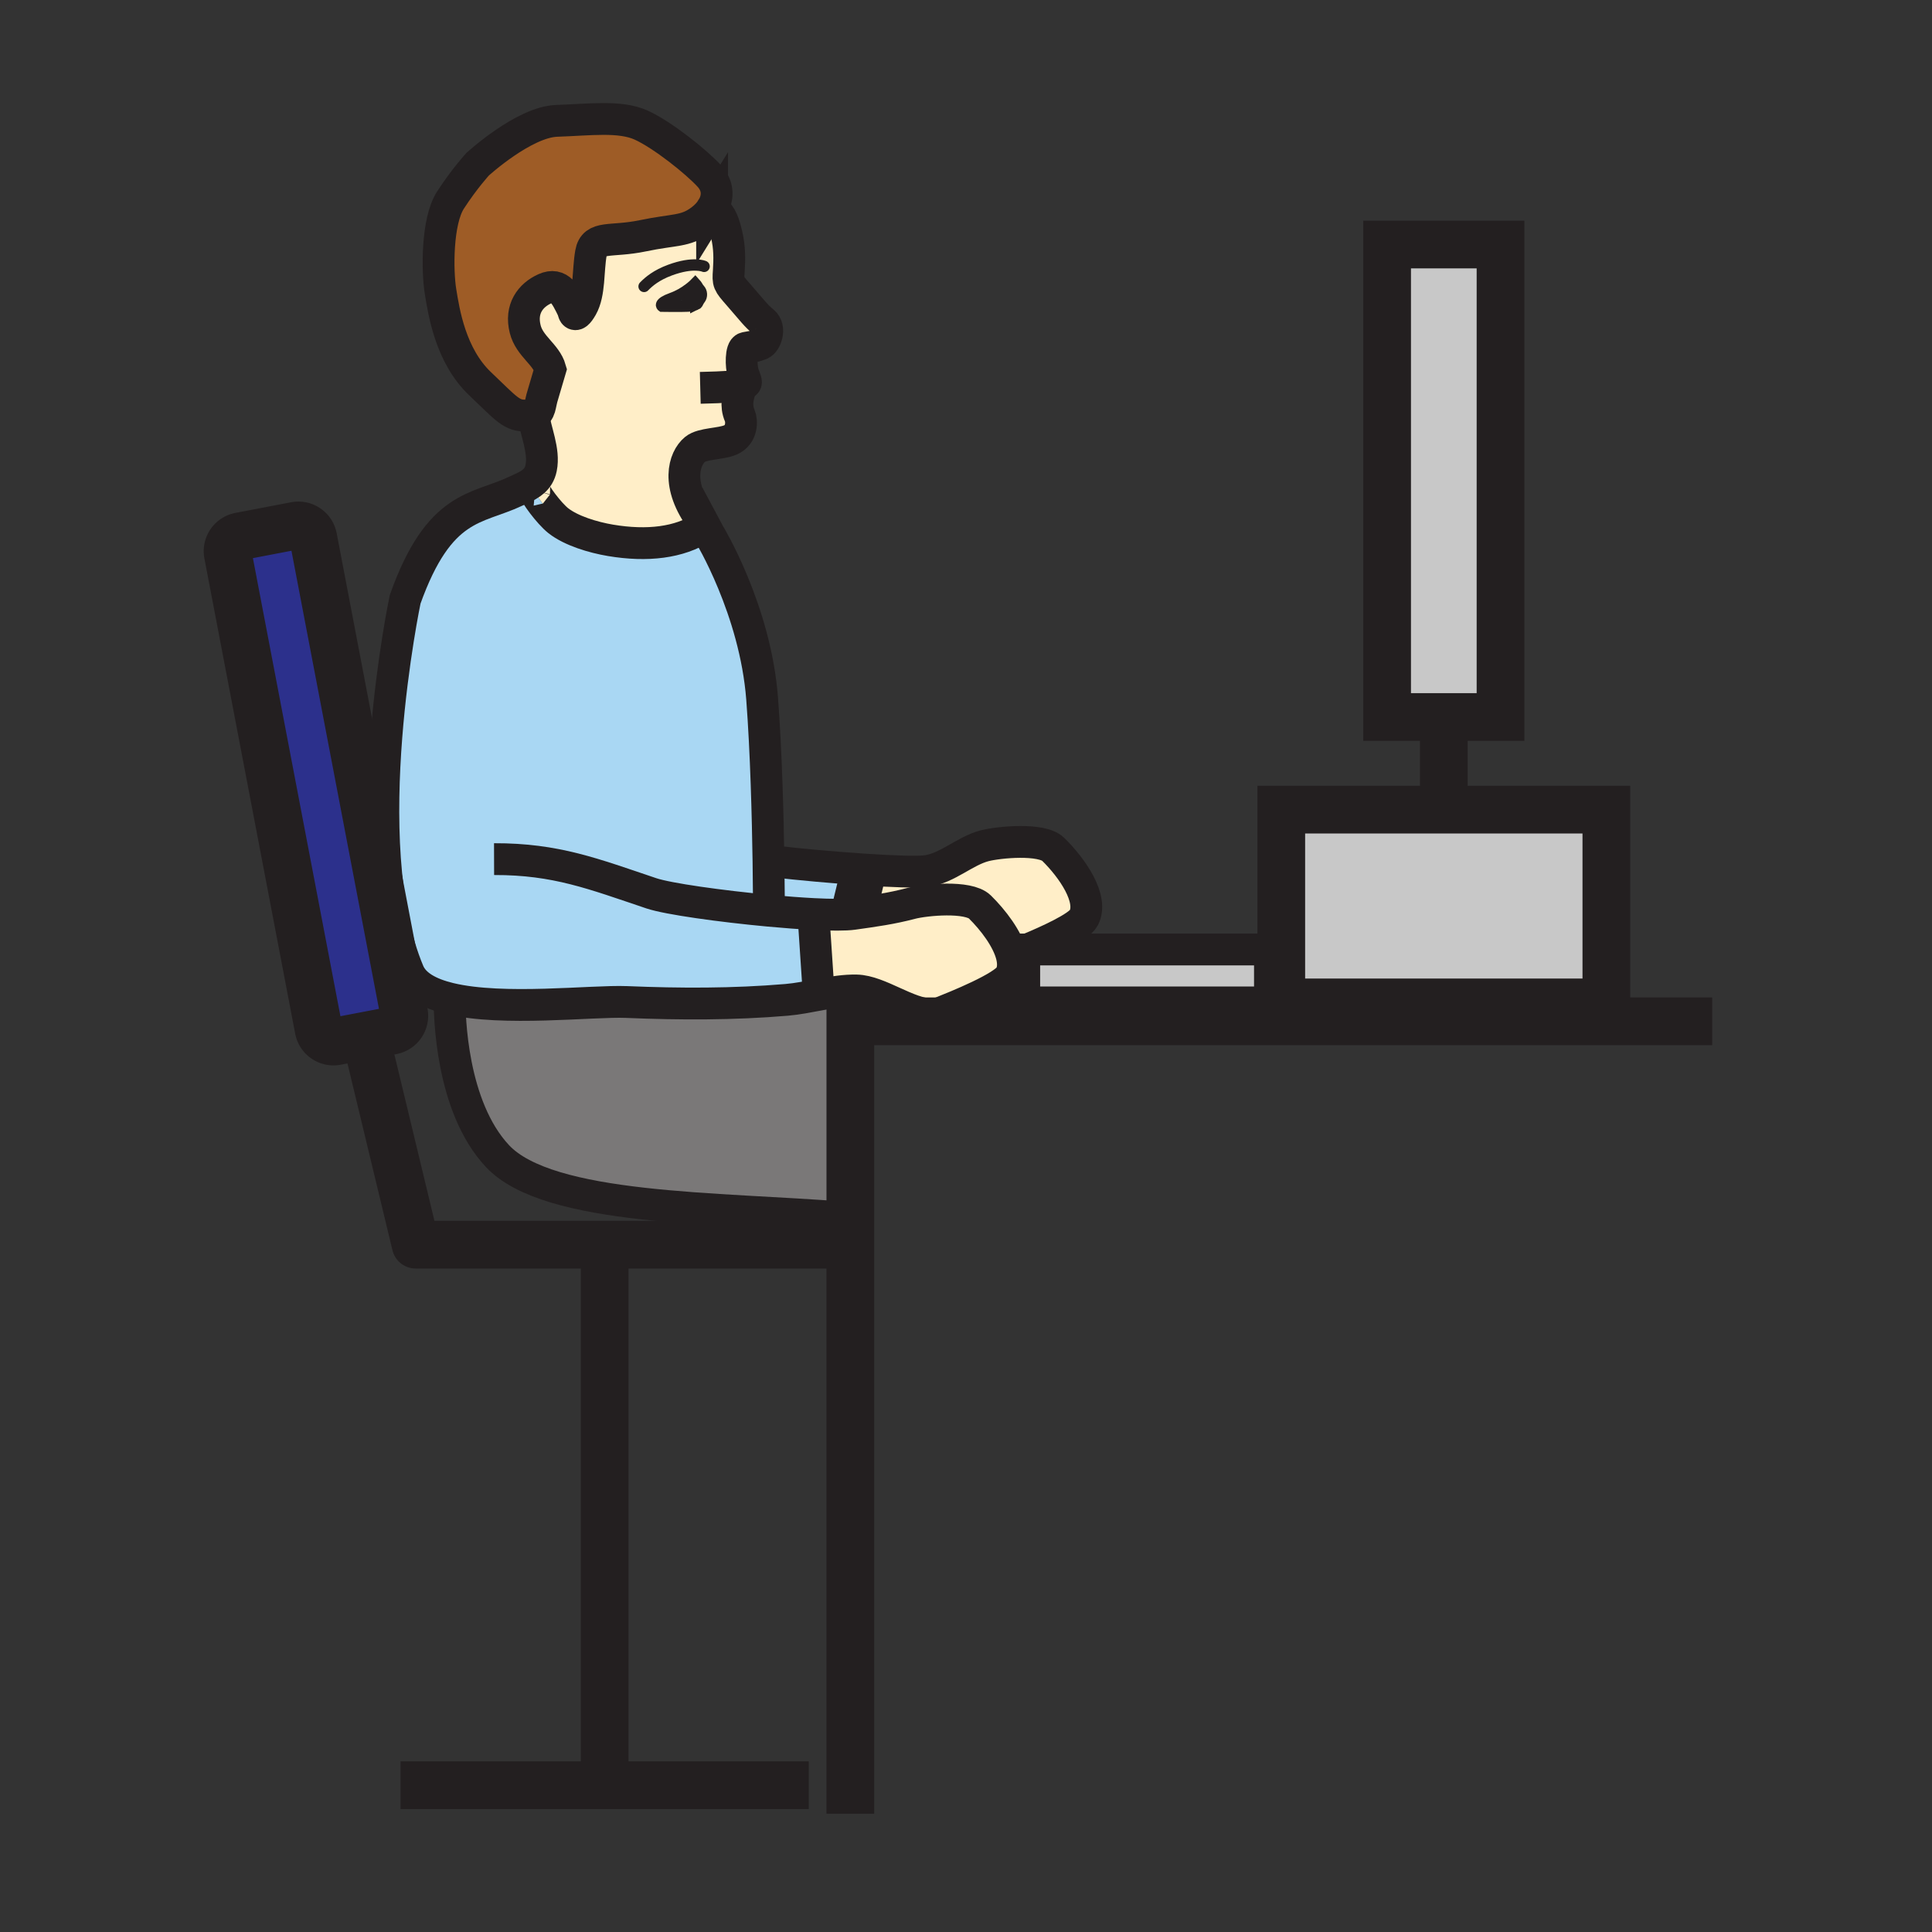 <svg height="850.394" viewBox="0 0 850.394 850.394" width="850.394" xmlns="http://www.w3.org/2000/svg"><rect x="0" y="0" width="850.394" height="850.394" fill="#333333" stroke="none"/><path d="m563.97 356.37h143.09v84.85h-143.09z" fill="#c8c8c8"/><path d="m358.02 402.33c-5.9-.31-12.63-.82-19.58-1.46l.01-.13s0-8.63-.19-21.49l2.65-.04c10.87 1.27 25.94 2.63 39.18 3.51l-.09 1.28-4.44 18.27c-3.43.49-9.76.45-17.54.06z" fill="#a9d7f3"/><path d="m463.58 373.84c8.35 8.19 17.8 21.74 13.479 30.14-2.109 4.1-15.989 10.31-24.76 13.95h-1.47v.61c-1.72.7-3.16 1.27-4.18 1.68-.431.18-.87.33-1.311.44-1.83-7.38-8.21-15.73-14.04-21.46-5.08-4.99-24.03-3.19-30.26-1.55-8.7 2.29-16.24 3.32-25.48 4.62l4.442-18.27.09-1.28c12.75.85 23.81 1.24 27.76.69 9.24-1.3 16.77-8.84 25.48-11.12 6.24-1.63 25.18-3.44 30.25 1.55z" fill="#ffeec8"/><path d="m558.98 417.93v23.29h-108.15v-22.68c.47-.2.96-.4 1.47-.61zm76.53-102.33h-24.95v-207.97h49.91v207.97z" fill="#c8c8c8"/><path d="m309.15 232.26c-10.16 6.56-24.18 8.31-40.46 5.57-7.61-1.28-17.28-4.18-22.96-8.65-4.11-3.26-10.75-12.26-10.42-13.46l-5.77-.68c3.9-1.8 7.58-3.84 8.64-9.02 1.58-7.7-2.56-16.36-3.46-23.56 3.42-1.05 2.66-3.95 4.29-8.9l3.25-11.04c-1.89-6.63-9.18-10.09-11.08-17.64-2.25-8.86 2.25-14.93 8.68-17.8s9.1 2.61 12.45 9.55c0 0 .31 4.66 3.82-1.5 3.49-6.16 2.6-15.92 3.99-23.77 1.4-7.86 8.75-4.64 22.85-7.58s18.6-1.7 25.52-6.84c2.08-1.54 3.76-3.33 4.95-5.26l.38.25c2.65 2.03 4.29 3.84 6.02 11.3 1.34 5.76 1.3 10.78.94 16.18-.35 5-.3 5.08 4.21 10.24 6.55 7.52 7.67 9.25 11.04 12.01 3.35 2.75 1.04 9.05-1.25 9.86-3.54 1.26-1.61.63-6.64 1.61-2.09.41-2 7.96-1.04 11.18.67 2.24 1.88 4.17.85 4.44-3.1.81-4.58 1.22-7.74 1.49l5.5 1.58c-.77 2.33-2.06 6.61-.1 11.11.99 2.29 1.21 8.44-4.11 10.72-4.33 1.87-12.35 1.49-15.56 4.13-4.8 3.94-8.76 15.55 3.12 31.48l1.27 2.37zm-3.12-107.47s-1.15 1.2-3.14 2.65c-1.78 1.31-4.24 2.81-7.14 3.85-6.15 2.22-4.32 3.49-4.32 3.49s8.32.13 11.3-.03c1.86-.09 2.97-.46 3.54-.73.34-.16.49-.28.49-.28s.27-.02.99-1.96c1.35-3.66-1.72-6.99-1.72-6.99zm139.31 295.87c.78 3.17.73 6.16-.57 8.68-2.689 5.22-24.319 13.811-30.41 16.26-1.43.57-2.94.82-4.51.82-10.12 0-22.86-10.229-32.83-10.45-5.08-.12-10.52.771-15.96 1.78l-1.06-5.75-1.98-29.67c7.78.39 14.11.43 17.54-.06 9.24-1.3 16.78-2.33 25.48-4.62 6.23-1.64 25.18-3.44 30.26 1.55 5.83 5.73 12.21 14.08 14.04 21.46z" fill="#ffeec8"/><path d="m256.13 135.13c-3.51 6.16-3.82 1.5-3.82 1.5-3.35-6.94-6.02-12.42-12.45-9.55s-10.93 8.94-8.68 17.8c1.9 7.55 9.19 11.01 11.08 17.64l-3.25 11.04c-1.63 4.95-.87 7.85-4.29 8.9-.74.23-1.67.37-2.86.43-6.71.34-8.89-2.91-20.54-13.98-13.05-12.4-15.96-31.66-17.42-40.62-1.46-8.95-1.66-30.89 4.39-40.23 6.04-9.34 11.94-15.77 11.94-15.77s20.38-18.64 34.85-19.1c14.48-.48 27.78-2.35 37.12 1.86 9.33 4.22 24.4 16.23 30.11 22.53 3.99 4.41 3.92 9.61 1.13 14.1-1.19 1.93-2.87 3.72-4.95 5.26-6.92 5.14-11.42 3.9-25.52 6.84s-21.45-.28-22.85 7.58c-1.39 7.85-.5 17.61-3.99 23.77z" fill="#9e5c26"/><path d="m177.84 445.86a6.65 6.65 0 0 1 -5.28 7.79l-24.52 4.68a6.66 6.66 0 0 1 -7.79-5.29l-39.96-209.18a6.644 6.644 0 0 1 5.28-7.78l24.52-4.69c3.61-.69 7.09 1.68 7.79 5.29z" fill="#2c308c"/><path d="m409.85 446.42v3.12h-35.56v86.43h-2.42c-55.69-4.52-130.31-3-152.89-27.09-20.48-21.84-21.14-62.08-21.09-69.36 23.62 5.7 62.56.91 77.91 1.53 23.44.97 47.05 1.04 70.44-.95 4.76-.399 9.79-1.43 14.82-2.35 5.44-1.01 10.88-1.9 15.96-1.78 9.97.22 22.71 10.45 32.83 10.45z" fill="#7a7878"/><path d="m338.44 400.87c6.95.64 13.68 1.15 19.58 1.46l1.98 29.67 1.06 5.75c-5.03.92-10.06 1.95-14.82 2.35-23.39 1.99-47 1.92-70.44.95-15.35-.62-54.29 4.17-77.91-1.53-8.85-2.14-15.55-5.75-18.05-11.67-24.08-57.209-1.5-164.08-1.5-164.08 15.05-42.16 31.55-39.45 48.48-47.48.9-.43 1.82-.83 2.72-1.25l5.77.68c-.33 1.2 6.31 10.2 10.42 13.46 5.68 4.47 15.35 7.37 22.96 8.65 16.28 2.74 30.3.99 40.46-5.57l1.18-.63 1.81 3.39s20.3 33.25 23.31 72.39c1.8 23.52 2.52 52.48 2.81 71.84.19 12.86.19 21.49.19 21.49z" fill="#a9d7f3"/><path d="m304.28 129.69c-.06-1.2.71-2.22 1.71-2.27s1.86.89 1.92 2.08c.07 1.2-.7 2.22-1.71 2.27-1 .05-1.85-.89-1.92-2.08z" fill="#231f20"/><g fill="none"><g stroke="#231f20"><path d="m306.27 134.02c.34-.16.49-.28.49-.28s.27-.02.99-1.96c1.35-3.66-1.72-6.99-1.72-6.99s-1.15 1.2-3.14 2.65c-1.78 1.31-4.24 2.81-7.14 3.85-6.15 2.22-4.32 3.49-4.32 3.49s8.32.13 11.3-.03c1.86-.09 2.97-.46 3.54-.73z" stroke-width="4.992"/><path d="m309.92 117.25s-4.69-2.16-14.96 1.62c-5.97 2.2-9.3 4.99-11.46 7.21" stroke-linecap="round" stroke-linejoin="round" stroke-width="4.992"/><path d="m302.91 127.4s-.01.01-.02.04c-.12.37-1.06 3.14-.32 4.05.72.92 1.74 2.1 3.64 2.27" stroke-width="4.992"/><path d="m313.44 91.68c-1.19 1.93-2.87 3.72-4.95 5.26-6.92 5.14-11.42 3.9-25.52 6.84s-21.45-.28-22.85 7.58c-1.39 7.85-.5 17.61-3.99 23.77-3.51 6.16-3.82 1.5-3.82 1.5-3.35-6.94-6.02-12.42-12.45-9.55s-10.93 8.94-8.68 17.8c1.9 7.55 9.19 11.01 11.08 17.64l-3.25 11.04c-1.63 4.95-.87 7.85-4.29 8.9-.74.23-1.67.37-2.86.43-6.71.34-8.89-2.91-20.54-13.98-13.05-12.4-15.96-31.66-17.42-40.62-1.46-8.95-1.66-30.89 4.39-40.23 6.04-9.34 11.94-15.77 11.94-15.77s20.38-18.64 34.85-19.1c14.48-.48 27.78-2.35 37.12 1.86 9.33 4.22 24.4 16.23 30.11 22.53 3.99 4.41 3.92 9.61 1.13 14.1z" stroke-width="14"/><path d="m307.91 129.5c.07 1.2-.7 2.22-1.71 2.27-1 .05-1.85-.89-1.92-2.08-.06-1.2.71-2.22 1.71-2.27s1.86.89 1.92 2.08z" stroke-width="6.655"/><path d="m234.56 180.52c.02.63.08 1.28.16 1.94.9 7.2 5.04 15.86 3.46 23.56-1.06 5.18-4.74 7.22-8.64 9.02-.9.42-1.82.82-2.72 1.25-16.93 8.03-33.43 5.32-48.48 47.48 0 0-22.58 106.87 1.5 164.08 2.5 5.92 9.2 9.53 18.05 11.67 23.62 5.7 62.56.91 77.91 1.53 23.44.97 47.05 1.04 70.44-.95 4.76-.399 9.79-1.43 14.82-2.35 5.44-1.01 10.88-1.9 15.96-1.78 9.97.221 22.71 10.45 32.83 10.45 1.57 0 3.08-.25 4.51-.82 6.09-2.449 27.72-11.04 30.41-16.26 1.301-2.52 1.351-5.51.57-8.68-1.83-7.38-8.21-15.73-14.04-21.46-5.08-4.99-24.03-3.19-30.26-1.55-8.7 2.29-16.24 3.32-25.48 4.62-3.43.49-9.76.45-17.54.06-5.9-.31-12.63-.82-19.58-1.46-21.2-1.97-44.37-5.2-51.72-7.66-25.42-8.53-41.91-15.13-69.25-15.05m90.76-207.44c6.05-.16 9.52-.28 11.98-.48 3.16-.27 4.64-.68 7.74-1.49 1.03-.27-.18-2.2-.85-4.44-.96-3.22-1.05-10.77 1.04-11.18 5.03-.98 3.1-.35 6.64-1.61 2.29-.81 4.6-7.11 1.25-9.86-3.37-2.76-4.49-4.49-11.04-12.01-4.51-5.16-4.56-5.24-4.21-10.24.36-5.4.4-10.42-.94-16.18-1.73-7.46-3.37-9.27-6.02-11.3" stroke-width="14"/><path d="m303.03 217.96 6.03 11.3 1.27 2.37 1.81 3.39s20.3 33.25 23.31 72.39c1.8 23.52 2.52 52.48 2.81 71.84.19 12.86.19 21.49.19 21.49" stroke-width="14"/><path d="m326.16 170.37c-.06.31-.23.81-.45 1.45-.77 2.33-2.06 6.61-.1 11.11.99 2.29 1.21 8.44-4.11 10.72-4.33 1.87-12.35 1.49-15.56 4.13-4.8 3.94-8.76 15.55 3.12 31.48.15.2.3.41.46.61m132.96 191.17c.979-.01 1.939-.13 2.859-.38.44-.11.88-.26 1.311-.44 1.02-.41 2.46-.98 4.18-1.68.47-.2.96-.4 1.47-.61 8.771-3.64 22.65-9.85 24.76-13.95 4.32-8.4-5.13-21.95-13.479-30.14-5.07-4.99-24.01-3.18-30.25-1.55-8.71 2.28-16.24 9.82-25.48 11.12-3.95.55-15.01.16-27.76-.69-13.24-.88-28.31-2.24-39.18-3.51m-105.381-163.62c-.12-.01-.19.03-.22.13-.33 1.2 6.31 10.2 10.42 13.46 5.68 4.47 15.35 7.37 22.96 8.65 16.28 2.74 30.3.99 40.46-5.57m-111.24 206.11s-.01.399-.02 1.149c-.05 7.28.61 47.521 21.09 69.36 22.58 24.09 97.2 22.57 152.89 27.09" stroke-width="14"/><path d="m374.29 798.33v-348.79h379.36" stroke-width="21"/><path d="m452.3 417.93h106.68v23.29h-108.15v-23.29z" stroke-width="14"/><g stroke-width="21"><path d="m563.97 356.37h143.09v84.85h-143.09zm71.54-40.93v38.59m24.96-38.43h-49.91v-207.97h49.91z"/><path d="m364.31 547.85h-181.36l-21.63-89.85" stroke-linecap="round" stroke-linejoin="round"/><path d="m266.15 546.19v237.92m-89.85 1.67h179.69"/><path d="m177.84 445.86a6.65 6.65 0 0 1 -5.28 7.79l-24.52 4.68a6.66 6.66 0 0 1 -7.79-5.29l-39.96-209.18a6.644 6.644 0 0 1 5.28-7.78l24.52-4.69c3.61-.69 7.09 1.68 7.79 5.29z" stroke-linecap="round" stroke-linejoin="round"/></g><path d="m358 402 .02.33 1.98 29.67" stroke-width="14"/><path d="m380 384-4.44 18.27" stroke-width="19.966"/></g><path d="m0 0h850.394v850.394h-850.394z"/></g></svg>